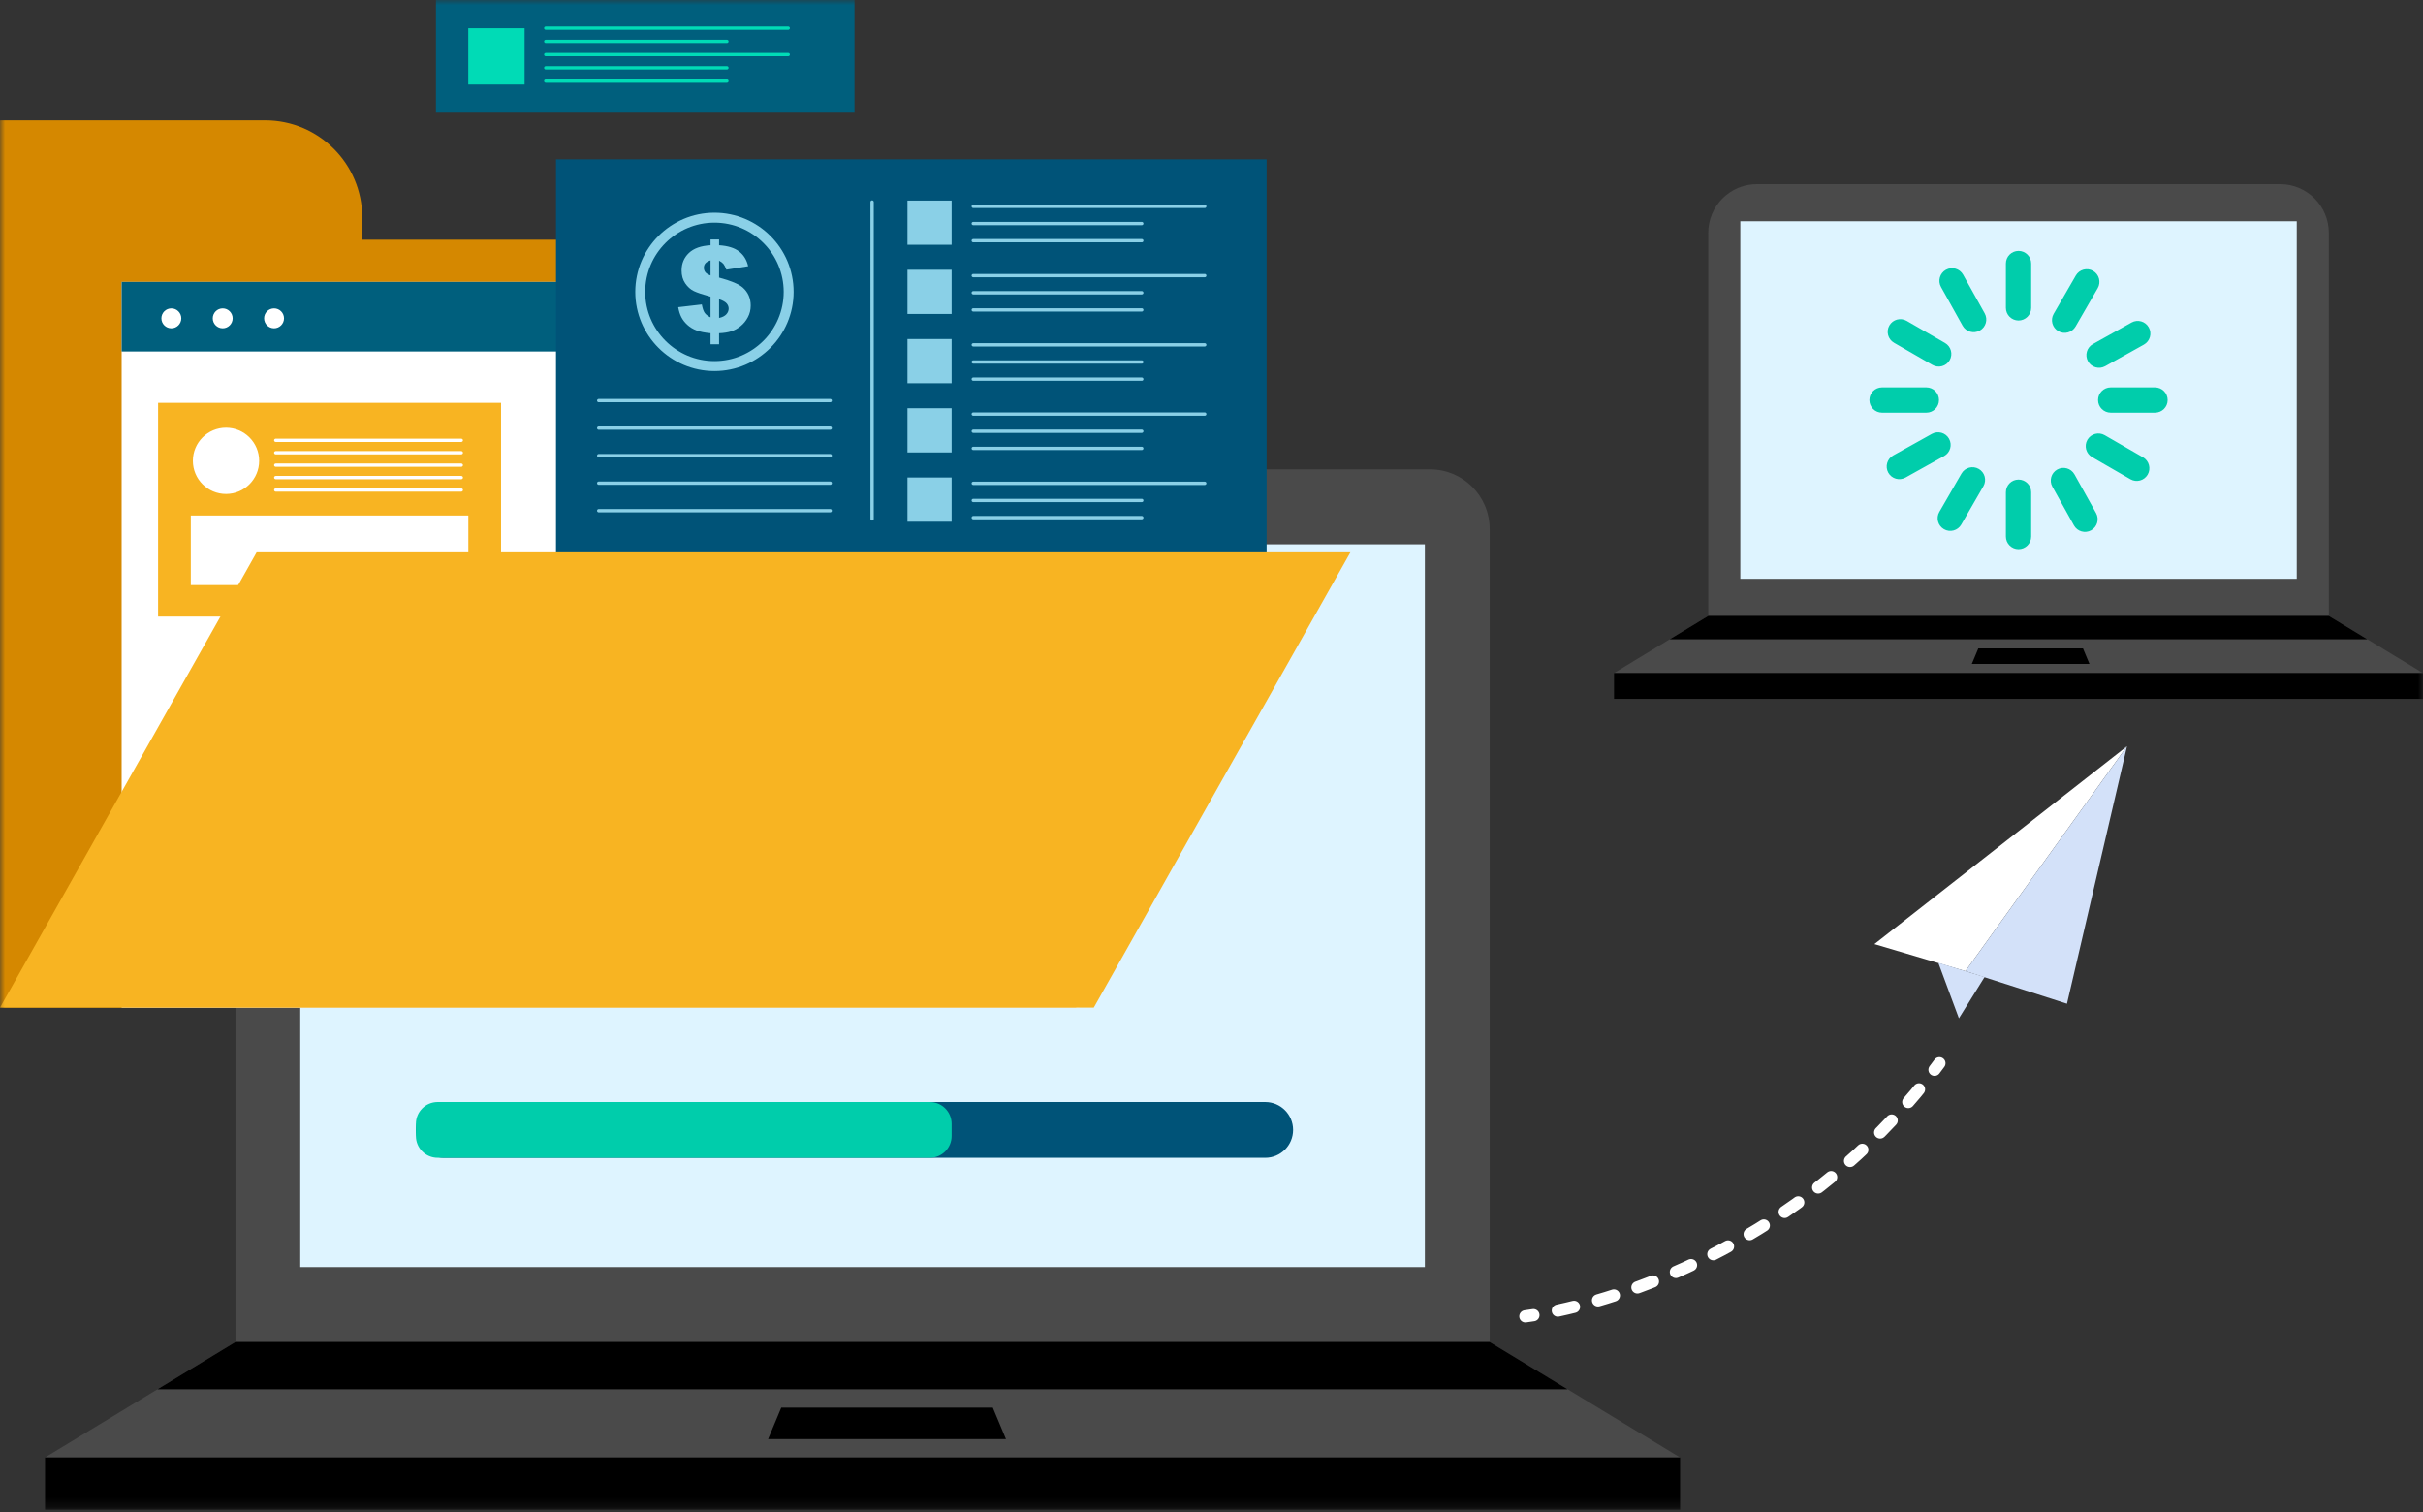 <svg xmlns="http://www.w3.org/2000/svg" xmlns:xlink="http://www.w3.org/1999/xlink" width="250" height="156" viewBox="0 0 250 156">
    <rect x="0" y="0" width="250" height="156" fill="#333333" stroke="none"/>
    <defs>
        <path id="xjb9iumida" d="M0 155.766L250.002 155.766 250.002 0 0 0z"/>
    </defs>
    <g fill="none" fill-rule="evenodd">
        <g>
            <g transform="translate(-842 -240) translate(842 240)">
                <path fill="#4A4A4A" d="M153.701 138.46H24.293V54.572c0-1.697.687-3.233 1.799-4.345.663-.663 1.359-1.033 1.597-1.152 1.134-.567 2.18-.646 2.748-.648h117.12c3.393 0 6.144 2.751 6.144 6.145v83.89z"/>
                <mask id="jn06duxfnb" fill="#fff">
                    <use xlink:href="#xjb9iumida"/>
                </mask>
                <path fill="#DEF4FF" d="M30.98 130.728L147.014 130.728 147.014 56.159 30.98 56.159z" mask="url(#jn06duxfnb)"/>
                <path fill="#4A4A4A" d="M173.347 150.373H4.647l19.646-11.912H153.7l19.646 11.912" mask="url(#jn06duxfnb)"/>
                <path fill="#000" d="M4.647 155.766L173.347 155.766 173.347 150.374 4.647 150.374zM161.745 143.339H16.249l8.044-4.878H153.7l8.044 4.878M103.794 148.48H79.252l1.357-3.248h21.828l1.357 3.248" mask="url(#jn06duxfnb)"/>
                <path fill="#4A4A4A" d="M240.282 63.547h-64.028v-39.52c0-1.389.562-2.645 1.472-3.555.524-.524 1.071-.823 1.26-.92.945-.483 1.821-.55 2.293-.552h53.977c2.775 0 5.026 2.25 5.026 5.026v39.52z" mask="url(#jn06duxfnb)"/>
                <path fill="#DEF4FF" d="M179.563 59.72L236.973 59.72 236.973 22.826 179.563 22.826z" mask="url(#jn06duxfnb)"/>
                <path fill="#4A4A4A" d="M250.001 69.44h-83.467l9.72-5.894h64.027l9.72 5.895" mask="url(#jn06duxfnb)"/>
                <path fill="#000" d="M166.534 72.109L250.001 72.109 250.001 69.441 166.534 69.441zM244.261 65.96h-71.987l3.98-2.413h64.027l3.98 2.413M215.589 68.503h-12.143l.672-1.606h10.8l.67 1.606" mask="url(#jn06duxfnb)"/>
                <path fill="#FFF" d="M193.394 97.406l26.065-20.41-16.668 23.2-9.397-2.79" mask="url(#jn06duxfnb)"/>
                <path fill="#D3E1F9" d="M202.79 100.196c3.492 1.12 6.984 2.24 10.476 3.362 2.064-8.855 4.13-17.709 6.193-26.562l-16.668 23.2" mask="url(#jn06duxfnb)"/>
                <path fill="#D3E1F9" d="M199.99 99.334l2.126 5.73 2.65-4.26-4.776-1.47" mask="url(#jn06duxfnb)"/>
                <path fill="#D58800" d="M0 12.412v91.549h111.043V34.757c0-5.536-4.488-10.025-10.025-10.025H37.375v-2.295c0-5.537-4.488-10.025-10.024-10.025H0z" mask="url(#jn06duxfnb)"/>
                <path fill="#FFF" d="M12.55 103.961L111.361 103.961 111.361 29.083 12.55 29.083z" mask="url(#jn06duxfnb)"/>
                <path fill="#005F7D" d="M12.55 36.264L111.361 36.264 111.361 29.084 12.55 29.084z" mask="url(#jn06duxfnb)"/>
                <path fill="#005378" d="M57.367 57.943L130.687 57.943 130.687 16.438 57.367 16.438z" mask="url(#jn06duxfnb)"/>
                <path fill="#8AD0E7" d="M73.716 22.97c-3.939 0-7.144 3.205-7.144 7.144 0 3.94 3.205 7.143 7.144 7.143s7.144-3.204 7.144-7.143c0-3.94-3.205-7.144-7.144-7.144m0 15.314c-4.504 0-8.169-3.665-8.169-8.17s3.665-8.17 8.17-8.17c4.504 0 8.168 3.665 8.168 8.17s-3.664 8.17-8.169 8.17M93.628 25.25L98.187 25.25 98.187 20.691 93.628 20.691zM89.981 53.709c-.095 0-.171-.077-.171-.171V20.844c0-.095.076-.171.171-.171.094 0 .171.076.171.17v32.695c0 .094-.077.17-.17.17M85.66 44.343H61.772c-.094 0-.171-.077-.171-.171 0-.095.077-.172.171-.172H85.66c.095 0 .171.077.171.172 0 .094-.076.17-.17.17M85.66 47.182H61.772c-.094 0-.171-.076-.171-.171 0-.094.077-.171.171-.171H85.66c.095 0 .171.077.171.171 0 .095-.076.171-.17.171M85.66 41.503H61.772c-.094 0-.171-.076-.171-.17 0-.096.077-.172.171-.172H85.66c.095 0 .171.076.171.171 0 .095-.076.171-.17.171M85.66 50.022H61.772c-.094 0-.171-.077-.171-.172 0-.094.077-.17.171-.17H85.66c.095 0 .171.076.171.17 0 .095-.076.172-.17.172M124.304 21.463h-23.887c-.095 0-.171-.077-.171-.171 0-.094.076-.171.17-.171h23.888c.095 0 .172.077.172.17 0 .095-.077.172-.172.172M117.808 23.233h-17.391c-.095 0-.171-.076-.171-.171 0-.094.076-.17.17-.17h17.392c.095 0 .172.076.172.17 0 .095-.077.171-.172.171M117.808 25.003h-17.391c-.095 0-.171-.076-.171-.17 0-.096.076-.172.17-.172h17.392c.095 0 .172.076.172.171 0 .095-.077.171-.172.171M93.628 32.393L98.187 32.393 98.187 27.835 93.628 27.835zM124.304 28.607h-23.887c-.095 0-.171-.077-.171-.171 0-.095.076-.172.17-.172h23.888c.095 0 .172.077.172.172 0 .094-.077.17-.172.17M117.808 30.377h-17.391c-.095 0-.171-.077-.171-.171 0-.095.076-.171.17-.171h17.392c.095 0 .172.076.172.17 0 .095-.077.172-.172.172M117.808 32.147h-17.391c-.095 0-.171-.077-.171-.17 0-.096.076-.172.17-.172h17.392c.095 0 .172.076.172.171 0 .094-.077.17-.172.17M93.628 39.537L98.187 39.537 98.187 34.978 93.628 34.978zM124.304 35.75h-23.887c-.095 0-.171-.076-.171-.17 0-.095.076-.172.17-.172h23.888c.095 0 .172.077.172.171 0 .095-.077.171-.172.171M117.808 37.52h-17.391c-.095 0-.171-.076-.171-.17 0-.095.076-.172.17-.172h17.392c.095 0 .172.077.172.171 0 .095-.077.172-.172.172M117.808 39.29h-17.391c-.095 0-.171-.076-.171-.17 0-.095.076-.172.17-.172h17.392c.095 0 .172.077.172.171 0 .095-.077.172-.172.172M93.628 46.681L98.187 46.681 98.187 42.122 93.628 42.122zM124.304 42.894h-23.887c-.095 0-.171-.076-.171-.17 0-.096.076-.172.17-.172h23.888c.095 0 .172.076.172.171 0 .095-.077.171-.172.171M117.808 44.664h-17.391c-.095 0-.171-.077-.171-.17 0-.095.076-.172.17-.172h17.392c.095 0 .172.077.172.171 0 .094-.077.171-.172.171M117.808 46.434h-17.391c-.095 0-.171-.076-.171-.171 0-.094.076-.17.17-.17h17.392c.095 0 .172.076.172.17 0 .095-.077.171-.172.171M93.628 53.825L98.187 53.825 98.187 49.266 93.628 49.266zM124.304 50.038h-23.887c-.095 0-.171-.077-.171-.172 0-.094.076-.17.17-.17h23.888c.095 0 .172.076.172.17 0 .095-.077.172-.172.172M117.808 51.808h-17.391c-.095 0-.171-.077-.171-.171 0-.095.076-.172.17-.172h17.392c.095 0 .172.077.172.172 0 .094-.077.17-.172.17M117.808 53.578h-17.391c-.095 0-.171-.076-.171-.171 0-.095.076-.171.17-.171h17.392c.095 0 .172.076.172.17 0 .096-.077.172-.172.172M85.66 52.861H61.772c-.094 0-.171-.076-.171-.17 0-.095.077-.172.171-.172H85.66c.095 0 .171.077.171.171 0 .095-.076.171-.17.171" mask="url(#jn06duxfnb)"/>
                <path fill="#FFF" d="M18.705 32.845c0 .566-.46 1.026-1.027 1.026-.566 0-1.025-.46-1.025-1.026 0-.566.459-1.026 1.025-1.026.567 0 1.027.46 1.027 1.026M24.004 32.845c0 .566-.46 1.026-1.026 1.026-.567 0-1.025-.46-1.025-1.026 0-.566.458-1.026 1.025-1.026.566 0 1.026.46 1.026 1.026M29.304 32.845c0 .566-.46 1.026-1.027 1.026-.566 0-1.025-.46-1.025-1.026 0-.566.459-1.026 1.025-1.026.567 0 1.027.46 1.027 1.026" mask="url(#jn06duxfnb)"/>
                <path fill="#F8B422" d="M16.311 63.616L51.698 63.616 51.698 41.563 16.311 41.563z" mask="url(#jn06duxfnb)"/>
                <path fill="#FFF" d="M26.739 47.547c0 1.888-1.53 3.419-3.418 3.419-1.89 0-3.42-1.531-3.42-3.42 0-1.888 1.53-3.418 3.42-3.418 1.888 0 3.418 1.53 3.418 3.419M19.687 60.368L48.322 60.368 48.322 53.189 19.687 53.189zM47.584 45.6H28.46c-.1 0-.182-.077-.182-.172 0-.094.082-.17.182-.17h19.124c.1 0 .182.076.182.17 0 .095-.081.171-.182.171M47.584 48.163H28.46c-.1 0-.182-.076-.182-.17 0-.095.082-.171.182-.171h19.124c.1 0 .182.076.182.17 0 .095-.081.171-.182.171M47.584 46.882H28.46c-.1 0-.182-.077-.182-.172 0-.094.082-.17.182-.17h19.124c.1 0 .182.076.182.17 0 .095-.081.172-.182.172M47.584 49.446H28.46c-.1 0-.182-.077-.182-.171 0-.095.082-.172.182-.172h19.124c.1 0 .182.077.182.172 0 .094-.081.17-.182.17M47.584 50.728H28.46c-.1 0-.182-.077-.182-.171 0-.095.082-.171.182-.171h19.124c.1 0 .182.076.182.171 0 .094-.081.17-.182.17" mask="url(#jn06duxfnb)"/>
                <path fill="#005F7D" d="M44.98 11.625L88.166 11.625 88.166 0 44.98 0z" mask="url(#jn06duxfnb)"/>
                <path fill="#00DBB6" d="M48.314 8.719L54.126 8.719 54.126 2.906 48.314 2.906zM81.327 3.067h-25.02c-.093 0-.17-.077-.17-.171 0-.094.077-.17.17-.17h25.02c.095 0 .171.076.171.17 0 .094-.076.171-.17.171M81.327 5.802h-25.02c-.093 0-.17-.076-.17-.171 0-.094.077-.17.17-.17h25.02c.095 0 .171.076.171.17 0 .095-.076.171-.17.171M75.002 8.538H56.308c-.095 0-.17-.077-.17-.172 0-.094.075-.17.17-.17h18.694c.094 0 .17.076.17.17 0 .095-.076.172-.17.172M75.002 7.17H56.308c-.095 0-.17-.077-.17-.171 0-.095.075-.172.17-.172h18.694c.094 0 .17.077.17.172 0 .094-.076.17-.17.17M75.002 4.435H56.308c-.095 0-.17-.077-.17-.172 0-.094.075-.17.17-.17h18.694c.094 0 .17.076.17.17 0 .095-.076.172-.17.172" mask="url(#jn06duxfnb)"/>
                <path fill="#8AD0E7" d="M74.193 32.805c.342-.076.592-.202.75-.378.16-.176.24-.372.24-.59 0-.19-.068-.365-.202-.524-.135-.16-.398-.308-.788-.444v1.936zm-.882-5.943c-.257.085-.436.19-.536.315-.1.125-.151.273-.151.442 0 .178.05.333.153.465.102.13.28.241.534.33v-1.552zm3.88.603l-2.244.356c-.113-.286-.214-.483-.305-.594-.09-.11-.24-.222-.449-.335v1.746c1.223.326 2.04.67 2.45 1.032.542.487.814 1.105.814 1.854 0 .44-.097.842-.293 1.207-.195.367-.444.673-.748.918-.304.246-.627.424-.968.535-.342.11-.76.176-1.255.196v1.14h-.882v-1.14c-.59-.052-1.07-.148-1.438-.287-.368-.139-.686-.33-.953-.576-.268-.245-.474-.51-.619-.794-.145-.283-.254-.625-.325-1.028l2.437-.284c.072.398.17.687.293.863.122.177.324.334.605.471v-2.132c-.811-.226-1.388-.42-1.728-.586-.34-.165-.635-.43-.884-.794-.25-.365-.374-.808-.374-1.331 0-.717.25-1.316.751-1.797.502-.48 1.247-.747 2.235-.8v-.597h.882v.597c.901.057 1.59.27 2.067.64.476.37.787.877.931 1.52z" mask="url(#jn06duxfnb)"/>
                <path fill="#F8B422" d="M139.331 56.99L26.477 56.99 0 103.961 112.854 103.961z" mask="url(#jn06duxfnb)"/>
                <path stroke="#FFF" stroke-linecap="round" stroke-linejoin="round" stroke-width="1.259" d="M157.386 135.813c.268-.036.544-.076.828-.122" mask="url(#jn06duxfnb)"/>
                <path stroke="#FFF" stroke-dasharray="1.712 2.567" stroke-linecap="round" stroke-linejoin="round" stroke-width="1.259" d="M160.736 135.22c9.759-2.089 25.962-8.48 38.075-23.825" mask="url(#jn06duxfnb)"/>
                <path stroke="#FFF" stroke-linecap="round" stroke-linejoin="round" stroke-width="1.259" d="M199.6 110.374c.17-.223.337-.447.504-.673" mask="url(#jn06duxfnb)"/>
                <path fill="#00CDAB" d="M208.268 25.887c-.721 0-1.306.584-1.306 1.305v4.57c0 .72.585 1.305 1.306 1.305.72 0 1.305-.585 1.305-1.306v-4.569c0-.72-.585-1.305-1.305-1.305M208.268 49.48c-.721 0-1.306.584-1.306 1.305v4.57c0 .72.585 1.305 1.306 1.305.72 0 1.305-.585 1.305-1.306v-4.569c0-.72-.585-1.305-1.305-1.305M200.061 41.274c0-.721-.585-1.306-1.305-1.306h-4.57c-.72 0-1.305.585-1.305 1.306 0 .72.585 1.305 1.306 1.305h4.569c.72 0 1.305-.585 1.305-1.305M222.349 39.968h-4.57c-.72 0-1.305.585-1.305 1.306 0 .72.585 1.304 1.306 1.304h4.569c.72 0 1.305-.584 1.305-1.304 0-.721-.584-1.306-1.305-1.306M195.42 35.364l3.957 2.284c.625.36 1.423.147 1.784-.478.36-.625.146-1.423-.478-1.784l-3.957-2.283c-.625-.361-1.423-.147-1.784.477-.36.624-.146 1.423.478 1.784M221.115 47.183l-3.957-2.284c-.625-.36-1.423-.146-1.784.477-.36.625-.146 1.423.479 1.784l3.957 2.284c.624.361 1.422.147 1.783-.477.36-.625.147-1.423-.478-1.784M204.164 48.38c-.624-.36-1.423-.146-1.783.478l-2.285 3.958c-.36.624-.147 1.422.478 1.782.625.361 1.423.147 1.784-.477l2.285-3.957c.36-.625.146-1.423-.479-1.784M212.371 34.166c.625.36 1.423.147 1.783-.478l2.285-3.956c.36-.625.147-1.423-.478-1.784-.624-.36-1.423-.146-1.783.478l-2.285 3.957c-.36.625-.147 1.423.478 1.783M202.55 28.34c-.352-.63-1.146-.856-1.776-.505-.63.351-.856 1.147-.504 1.776l2.224 3.99c.351.63 1.147.856 1.777.505.63-.351.855-1.146.504-1.776l-2.225-3.99zM214.04 48.945c-.35-.63-1.146-.855-1.775-.504-.63.35-.856 1.146-.504 1.776l2.225 3.99c.35.63 1.146.856 1.775.505.63-.351.856-1.147.505-1.776l-2.225-3.99zM201.1 45.27c-.35-.63-1.146-.855-1.776-.504l-3.99 2.225c-.63.351-.856 1.147-.505 1.776.352.63 1.147.856 1.776.505l3.99-2.225c.63-.352.856-1.147.505-1.777M215.435 37.276c.351.63 1.146.856 1.776.505l3.99-2.226c.63-.35.856-1.146.505-1.775-.352-.63-1.147-.857-1.776-.505l-3.99 2.225c-.63.351-.856 1.147-.505 1.776" mask="url(#jn06duxfnb)"/>
                <path fill="#005378" d="M130.543 119.456H45.788c-1.59 0-2.877-1.288-2.877-2.878 0-1.589 1.288-2.877 2.877-2.877h84.755c1.589 0 2.877 1.288 2.877 2.877 0 1.59-1.288 2.878-2.877 2.878" mask="url(#jn06duxfnb)"/>
                <path fill="#00CDAB" d="M95.938 119.456H45.159c-1.242 0-2.248-1.007-2.248-2.249v-1.258c0-1.242 1.006-2.248 2.248-2.248h50.779c1.242 0 2.25 1.006 2.25 2.248v1.258c0 1.242-1.008 2.249-2.25 2.249" mask="url(#jn06duxfnb)"/>
            </g>
        </g>
    </g>
</svg>
